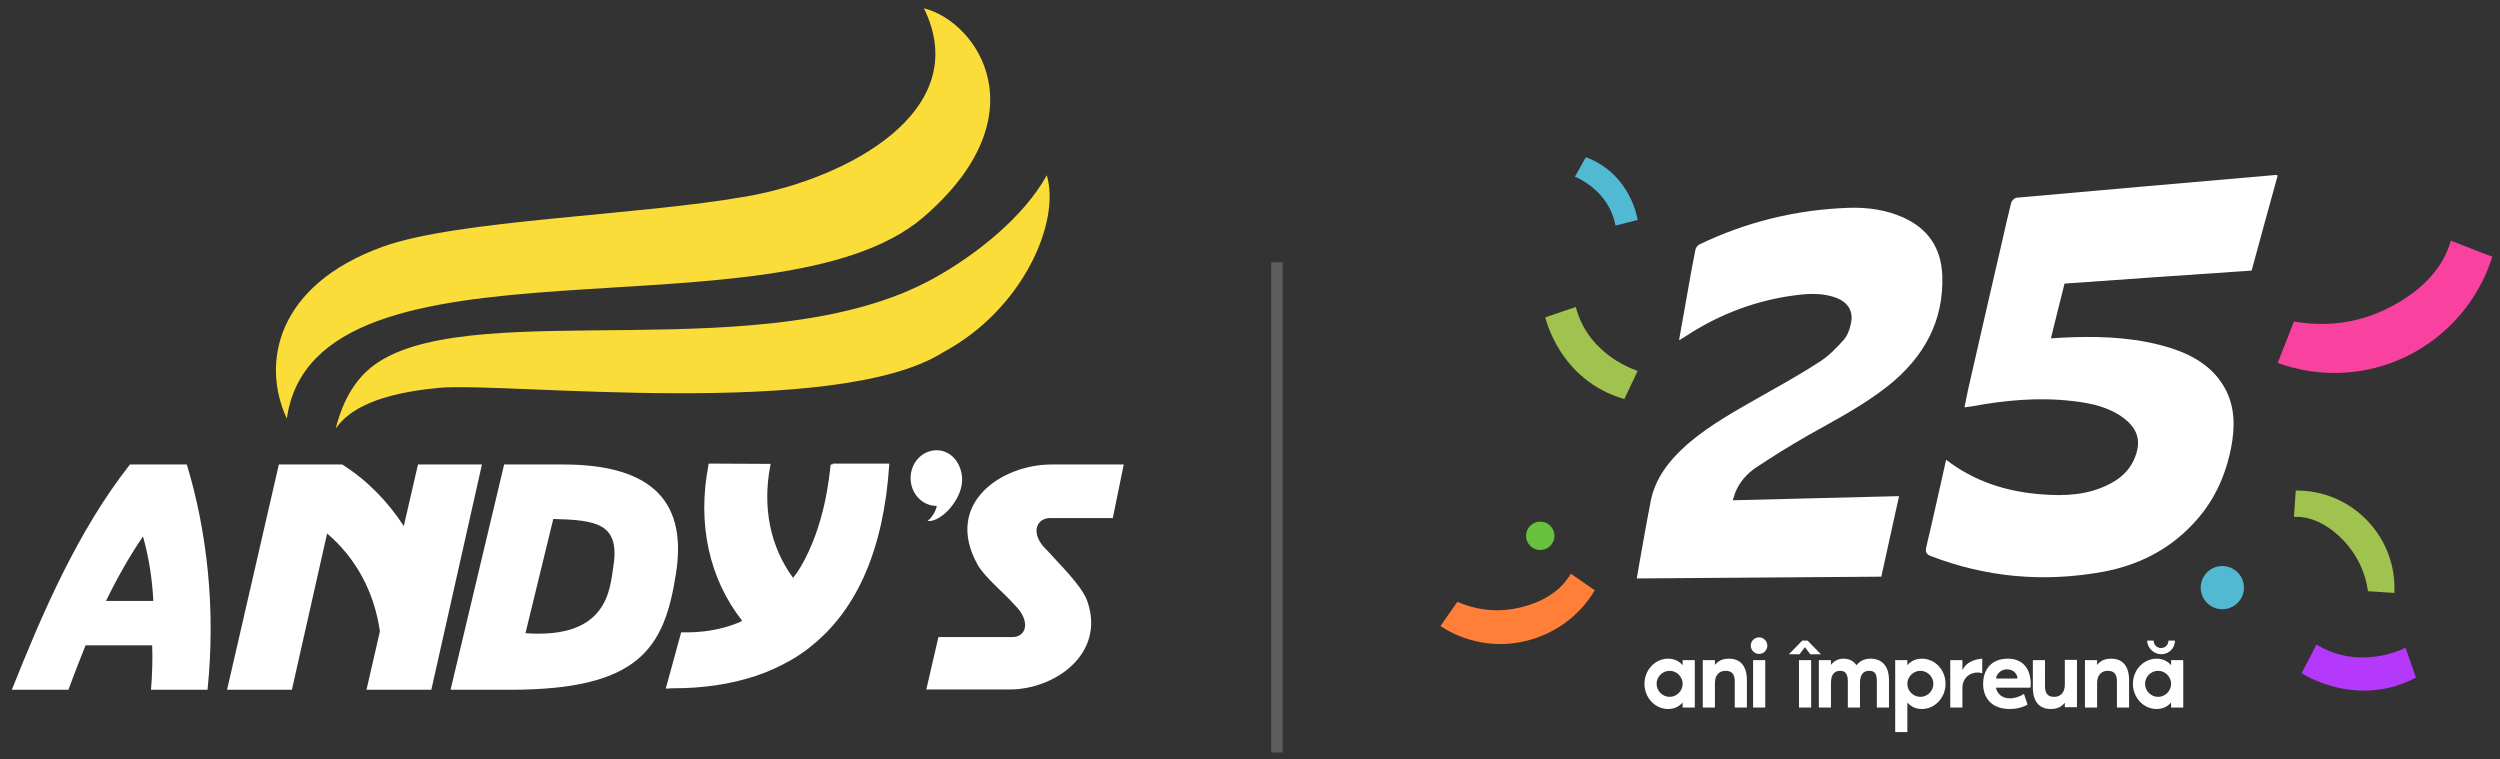 <?xml version="1.0" encoding="utf-8"?>
<!-- Generator: Adobe Illustrator 25.0.1, SVG Export Plug-In . SVG Version: 6.00 Build 0)  -->
<svg version="1.1" id="_x33__1_" xmlns="http://www.w3.org/2000/svg" xmlns:xlink="http://www.w3.org/1999/xlink" x="0px" y="0px"
	 viewBox="0 0 844.5 256.5" style="enable-background:new 0 0 844.5 256.5;" xml:space="preserve">
<rect x="0" y="0" width="844.5" height="256.5" fill="#333333" stroke="none"/>
<style type="text/css">
	.st0{fill:#FFFFFF;}
	.st1{fill:#FBDD39;}
	.st2{fill:#51BAD2;}
	.st3{fill:#69C03E;}
	.st4{fill:#A0C24F;}
	.st5{fill:#B439FB;}
	.st6{fill:#FF7E38;}
	.st7{fill:#F941A0;}
	.st8{fill:#5D5D5D;}
</style>
<g id="Shape_1_copy_3">
	<g>
		<path class="st0" d="M190.2,156.9h-19.9L152.2,233l20.2,0c43.5,0,52-14,55.9-39C232.1,170.5,221.5,156.9,190.2,156.9z
			 M207.2,191.3c-1.2,7.6-1.7,24.6-29.7,22.6l9.4-38.6C201.3,175.7,209.5,176.7,207.2,191.3z M43.9,156.9
			C26.3,179.3,14.4,206.9,4,233l19.1,0c1.8-4.9,3.8-10,5.8-15l22.5,0c0.2,4.1,0,10.8-0.4,15l19.1,0c2.8-27-0.1-53.4-7-76.1
			L43.9,156.9z M35.8,203c3.8-7.8,8-15.2,12.5-21.8c1.9,6.7,3.1,14,3.5,21.8L35.8,203z M354.7,175l21.2,0l3.7-18.1l-24.4,0
			c-16.7,0-36.5,13-25,33.8c2.4,4.3,9.1,9.7,12.4,13.5c5.8,5.6,4.1,11-0.6,11l-25,0l-4.1,17.7l28.2,0c15.3,0,32.4-12.1,26.2-29.8
			c-1.8-5.3-10-13.1-13.6-17.2C347.8,180.4,350,175,354.7,175z M313.3,176c4.7,0.5,12.1-7.6,11.7-14.5c-0.3-5.2-3.8-9.4-8.6-9.4
			c-4.9,0-8.8,4.2-8.8,9.4c0,5.2,3.9,9.4,8.8,9.4C316.6,170.9,315.6,174.3,313.3,176z M281.2,156.9l-0.6,0
			c-0.5,4.2-1.9,20.6-10.2,34.7c-0.8,1.3-1.6,2.5-2.5,3.6c-7.7-10.5-10.4-23.7-7.7-37.9c0.1-0.2,0.1-0.4,0.1-0.6l-20.9-0.1l0,0
			c-0.1,0.2-0.1,0.4-0.1,0.6c-3.8,19.7,0.2,38.2,11.4,52.5c-0.9,0.5-1.4,0.7-1.4,0.7c-5.4,2.2-11.8,3.4-19.2,3.2l-5.2,19
			c0.6,0,1.2,0,1.9-0.1c0.2,0,0.4,0,0.6,0c9.9,0,19.3-1.3,28-4.2c4.2-1.4,8.3-3.3,12.1-5.5c0.2-0.1,4.2-2.5,6.5-4.5
			c0.3-0.3,1.5-1.2,1.8-1.5c13.5-11.7,22.7-30.8,24.6-60c0,0,0,0,0-0.1c0,0,0-0.1,0-0.1l-19.1,0
			C281.2,156.8,281.2,156.9,281.2,156.9z M141.2,156.9l-4.8,20.8c-5.4-8.3-12.4-15.5-20.8-20.8l0,0l-21.4,0L76.7,233l21.9,0
			l11.9-52.8c9.6,8.2,15.9,19.6,17.8,32.9c0,0.1,0,0.2,0,0.3l-4.5,19.6l21.9,0l17.1-76.1L141.2,156.9z"/>
	</g>
</g>
<g id="Shape_1_copy_3_1_">
	<g>
		<path class="st1" d="M353.6,59.2c-7.5,13.7-23.5,26.8-38.7,35.1c-55.9,30.5-152.6,6-186.9,27.9c-7.5,4.8-12.1,12.6-14.6,22.6
			c4.5-6.6,14.4-11.9,35.1-13.8c21.7-2,133.9,10.9,170.1-12C345.8,104.4,358.3,74.7,353.6,59.2z M312.1,2.8
			c17.1,34.8-26,57.5-59.6,63.5c-37.3,6.6-97.7,7.9-123.1,17c-36.1,13-41.2,39.5-32.5,58.1c9.4-67.2,165.3-25.1,215.1-68.1
			C351.8,39,330.3,7.4,312.1,2.8z"/>
	</g>
</g>
<g id="Shape_5_copy">
	<g>
		<path class="st0" d="M593.1,158c5.7-3.8,11.5-7.4,17.6-10.9c9-5.1,18.4-9.9,26.9-16.6c12.4-9.8,19.1-22.2,18.5-37.6
			c-0.4-9-4.7-15.6-13.1-19.4c-5.8-2.6-12-3.5-18.4-3.3c-17.9,0.6-34.8,4.8-50.6,12.4c-0.6,0.3-1.2,1.2-1.3,1.8
			c-0.8,4.1-1.6,8.3-2.3,12.4c-1.1,6-2.1,12-3.2,18c0.2,0,0.3,0,0.3,0c0.6-0.4,1.2-0.8,1.9-1.2c11.7-7.7,24.8-12.6,39.1-14.1
			c4-0.4,8-0.3,11.8,1.1c4.1,1.6,5.9,4.7,4.9,8.9c-0.4,1.8-1.1,3.8-2.3,5.2c-2.4,2.7-4.9,5.3-7.9,7.3c-6.3,4.1-12.9,7.8-19.3,11.4
			c-8.9,5.1-17.8,9.9-25.4,16.4c-6.2,5.4-11.1,11.5-12.7,19.5c-1.1,5.6-2.1,11.3-3.1,16.9c-0.5,3-1.1,6.1-1.6,9.2
			c26.6-0.2,54-0.4,82.6-0.6c2-9,4-18,6-27.2c-19.2,0.5-37.8,0.9-56.2,1.4c0.4-1.1,0.6-1.9,0.9-2.7C587.6,162.9,590,160.1,593.1,158
			z M760.6,91.4c2.9-10.7,5.8-21.3,8.8-32.1c-0.4-0.1-0.5-0.2-0.6-0.2c-30.3,2.6-59.5,5.2-87.7,7.7c-0.6,0.1-1.5,1-1.7,1.6
			c-1,4-1.9,7.9-2.8,11.9c-4,17.4-8,34.6-11.8,51.4c-0.4,1.9-0.8,3.8-1.2,5.9c1-0.1,1.7-0.2,2.3-0.3c11.3-2.1,22.8-3.2,34.4-1.8
			c6.3,0.7,12.4,2.1,17.3,5.9c3.5,2.7,5.3,6.1,4.4,10.4c-1.1,5.1-4.2,9.1-9.4,11.7c-7.3,3.8-15.2,4.1-22.9,3.5
			c-12.1-0.9-23-4.5-32.3-11.7c-2.3,10.1-4.4,19.9-6.7,29.5c-0.4,1.7,0,2.5,1.7,3.1c18.3,7,37.7,9,58.3,5.2
			c11.6-2.2,21.7-7.3,29.7-15.7c7.4-7.6,11.4-16.6,13.3-26.3c1.3-6.9,1.3-13.7-2.1-19.9c-4.5-8.2-12.6-12.3-22.1-14.7
			c-11-2.8-22.3-3-33.6-2.4c-0.9,0.1-1.8,0.1-3.1,0.2c1.6-6.3,3-12.4,4.6-18.5C718,94.3,738.9,92.9,760.6,91.4z"/>
	</g>
</g>
<g id="ani_împreună">
	<g>
		<path class="st0" d="M568.4,224.7c-1.3-1.5-3-2.2-4.9-2.2c-4.4,0-8,3.8-8,8.5c0,4.7,3.6,8.5,8,8.5c1.9,0,3.6-0.7,4.9-2.2v1.7h4.1
			v-16h-4.1V224.7z M564,235.4c-2.4,0-4.4-2-4.4-4.4s2-4.4,4.4-4.4s4.4,2,4.4,4.4S566.4,235.4,564,235.4z M584.1,222.5
			c-2.4,0-3.7,0.8-4.8,2.1V223h-4.1v16h4.1v-8.3c0-2.9,1.7-4.1,3.6-4.1c2.1,0,3.1,1.1,3.1,3.6v8.8h4.1v-9.3
			C590.1,224.9,587.8,222.5,584.1,222.5z M592.2,239h4.1v-16h-4.1V239z M594.2,215.3c-1.6,0-2.8,1.3-2.8,2.8s1.3,2.8,2.8,2.8
			c1.6,0,2.8-1.3,2.8-2.8S595.8,215.3,594.2,215.3z M609.7,218.6l1.8,2.4h3.6l-4.5-4.6h-1.8l-4.5,4.6h3.6L609.7,218.6z M607.7,239
			h4.1v-16h-4.1V239z M631.9,222.5c-2.2,0-3.6,0.8-4.8,2.2c-1-1.5-2.5-2.2-4.5-2.2c-1.6,0-3.1,0.8-4.1,2.1V223h-4.1v16h4.1v-8.3
			c0-2.9,1.2-4.1,3.1-4.1c1.8,0,2.6,1.1,2.6,3.6v8.8h4.1v-8.3c0-2.9,1.2-4.1,3.1-4.1c2,0,2.6,1.1,2.6,3.6v8.8h4.1v-9.3
			C638.1,224.9,635.6,222.5,631.9,222.5z M649.2,222.5c-1.9,0-3.6,0.7-4.9,2.2V223h-4.1v24.3h4.1v-10c1.3,1.5,3,2.2,4.9,2.2
			c4.4,0,8-3.8,8-8.5C657.2,226.3,653.7,222.5,649.2,222.5z M648.7,235.4c-2.4,0-4.4-2-4.4-4.4s2-4.4,4.4-4.4s4.4,2,4.4,4.4
			S651.1,235.4,648.7,235.4z M662.9,226.4V223h-4.1v16h4.1v-6.7c0-2.8,1.9-4.5,3.6-4.9c0.9-0.3,2.1-0.3,3.1,0v-4.9
			C666.7,222.7,664,223.9,662.9,226.4z M678.2,222.5c-5.6,0-8.3,3.8-8.3,8.5c0,4.6,2.7,8.5,9,8.5c3.8,0,6-1.5,6-1.5l-1.2-3.6
			c-1.3,0.9-3.1,1.5-4.8,1.5c-2.6,0-4.2-1.5-4.7-3.6h11.7c0-0.4,0.1-0.9,0.1-1.3C685.9,225.7,683.2,222.5,678.2,222.5z M674.3,229.2
			c0-1.3,1.5-3.1,3.6-3.1c2.5,0,3.6,1.8,3.6,3.1H674.3z M697.5,231.3c0,2.9-1.7,4.1-3.6,4.1c-2.1,0-3.1-1.1-3.1-3.6V223h-4.1v9.3
			c0,4.8,2.3,7.2,6,7.2c2.4,0,3.7-0.8,4.8-2.1v1.5h4.1v-16h-4.1V231.3z M713.2,222.5c-2.4,0-3.7,0.8-4.8,2.1V223h-4.1v16h4.1v-8.3
			c0-2.9,1.7-4.1,3.6-4.1c2.1,0,3.1,1.1,3.1,3.6v8.8h4.1v-9.3C719.2,224.9,716.9,222.5,713.2,222.5z M730.1,221
			c2.6,0,4.6-2.1,4.6-4.6h-2.2c0,1.4-1.1,2.5-2.5,2.5c-1.4,0-2.5-1.1-2.5-2.5h-2.2C725.4,218.9,727.5,221,730.1,221z M733.4,223v1.7
			c-1.3-1.5-3-2.2-4.9-2.2c-4.4,0-8,3.8-8,8.5c0,4.7,3.6,8.5,8,8.5c1.9,0,3.6-0.7,4.9-2.2v1.7h4.1v-16H733.4z M729,235.4
			c-2.4,0-4.4-2-4.4-4.4s2-4.4,4.4-4.4s4.4,2,4.4,4.4S731.4,235.4,729,235.4z"/>
	</g>
</g>
<g id="Ellipse_1">
	<g>
		<ellipse class="st2" cx="750.7" cy="198.5" rx="7.3" ry="7.3"/>
	</g>
</g>
<g id="Ellipse_1_copy">
	<g>
		<circle class="st3" cx="520.3" cy="181" r="4.8"/>
	</g>
</g>
<g id="Shape_3_copy">
	<g>
		<path class="st4" d="M532.3,103.7l-10.3,3.5c0,0,4.7,21.3,26.7,27.6l4.5-9.5C553.2,125.2,536.7,120.5,532.3,103.7z"/>
	</g>
</g>
<g id="Shape_3_copy_4">
	<g>
		<path class="st2" d="M535.7,53.1l-3.7,6.6c0,0,11.5,4.3,13.7,16.5l7.5-1.9C553.2,74.2,551,58.8,535.7,53.1z"/>
	</g>
</g>
<g id="Shape_3_copy_5">
	<g>
		<path class="st5" d="M812.6,218.8c0,0-15.2,8.1-30.1-1.1l-5,9.7c0,0,18.3,12.2,38.6,1.5L812.6,218.8z"/>
	</g>
</g>
<g id="Shape_6">
	<g>
		<path class="st6" d="M530.6,193.8c-0.3,0.6-0.7,1.2-1.1,1.7c-4.5,6.4-12.5,9.2-18.4,10.2c-6.3,1.1-12.8,0.2-18.8-2.4
			c-1.9,2.7-3.8,5.4-5.7,8.2c8.4,5.5,18.7,7.4,28.5,5.1c9.9-2.3,18.5-8.5,23.6-17.2C536,197.5,533.3,195.6,530.6,193.8z"/>
	</g>
</g>
<g id="Shape_6_copy">
	<g>
		<path class="st7" d="M827.9,81.3c-0.3,1-0.6,2-1,2.9c-4.3,11-15.2,17.9-23.5,21.4c-9,3.8-18.8,4.7-28.5,3c-1.8,4.7-3.7,9.3-5.5,14
			c14.3,5.2,30,4.4,43.7-2.3c13.8-6.8,24.2-18.9,28.8-33.6C837.2,85,832.6,83.1,827.9,81.3z"/>
	</g>
</g>
<g id="Shape_6_copy_2">
	<g>
		<path class="st4" d="M799.7,175.9c-6.3-6.6-15-10.3-24.2-10.2c-0.2,3-0.4,5.9-0.6,8.9c0.6,0,1.2,0,1.8,0c7,0.5,12.9,5.4,16.3,9.5
			c3.7,4.4,6.1,9.8,6.9,15.6c3,0.2,5.9,0.4,8.9,0.6C809.3,191.3,806,182.5,799.7,175.9z"/>
	</g>
</g>
<g id="Line_1_copy">
	<g>
		<rect x="429.4" y="88.6" class="st8" width="3.9" height="165.6"/>
	</g>
</g>
</svg>

